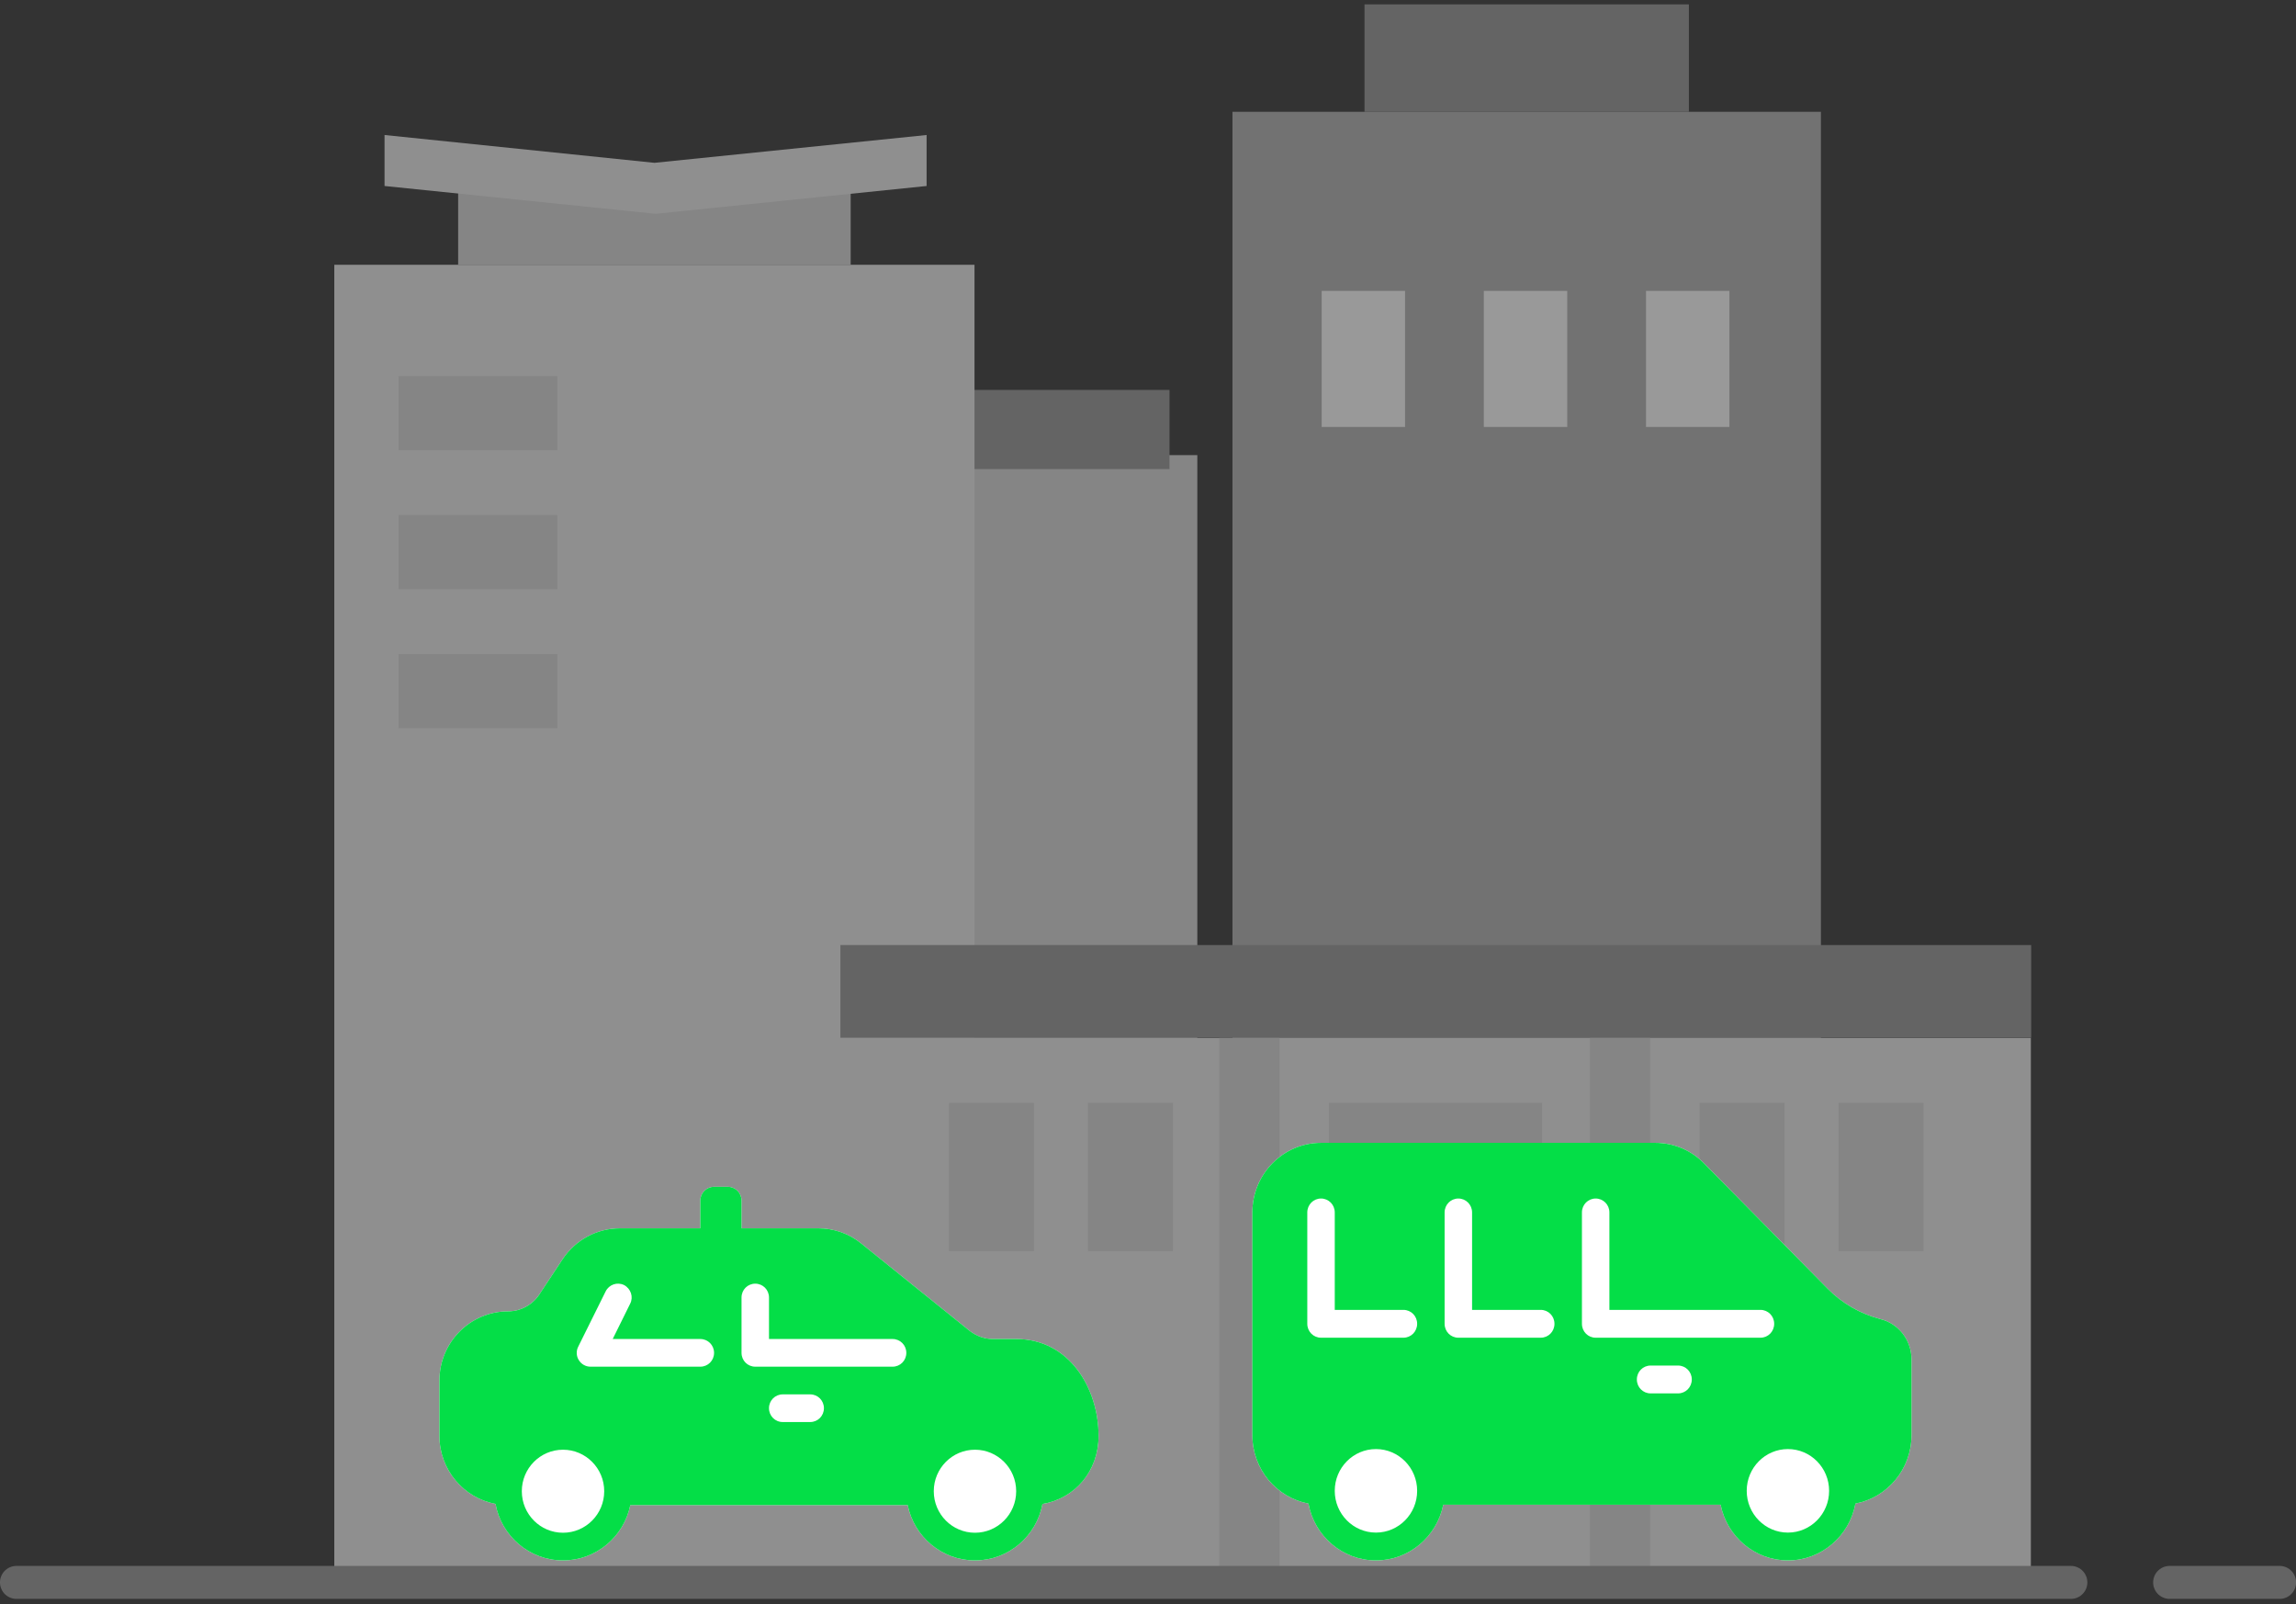<?xml version="1.0" encoding="UTF-8"?>
<svg width="209px" height="146px" viewBox="0 0 209 146" version="1.1" xmlns="http://www.w3.org/2000/svg" xmlns:xlink="http://www.w3.org/1999/xlink">
    <rect x="0" y="0" width="209" height="146" fill="#333333" stroke="none"/>
    <!-- Generator: Sketch 50.2 (55047) - http://www.bohemiancoding.com/sketch -->
    <title>Group 12</title>
    <desc>Created with Sketch.</desc>
    <defs></defs>
    <g id="Page-1" stroke="none" stroke-width="1" fill="none" fill-rule="evenodd">
        <g id="wunder_pricing" transform="translate(-940, -983)">
            <g id="Group-35" transform="translate(240, 807)">
                <g id="Smart-Shuttels" transform="translate(654, 77)">
                    <g id="Group-5">
                        <g id="Group-12" transform="translate(47, 99)">
                            <g id="Group-4" opacity="0.5">
                                <g id="Group-17" transform="translate(60, 35)">
                                    <polygon id="Fill-50" fill="#D8D8D8" points="0.329 109.799 47.989 109.799 47.989 6.417 0.329 6.417"></polygon>
                                    <polygon id="Fill-51" fill="#969696" points="1.593 7.688 45.458 7.688 45.458 0.485 1.593 0.485"></polygon>
                                    <polygon id="Fill-57" fill="#FFFFFF" points="10.873 39.041 17.199 39.041 17.199 14.467 10.873 14.467"></polygon>
                                    <polygon id="Fill-58" fill="#FFFFFF" points="19.308 39.041 25.634 39.041 25.634 14.467 19.308 14.467"></polygon>
                                </g>
                                <g id="Group-18" transform="translate(111, 0)">
                                    <polygon id="Fill-52" fill="#B2B2B2" points="0.189 143.799 53.754 143.799 53.754 10.175 0.189 10.175"></polygon>
                                    <polygon id="Fill-53" fill="#FFFFFF" points="8.308 38.855 15.9 38.855 15.9 26.471 8.308 26.471"></polygon>
                                    <polygon id="Fill-54" fill="#FFFFFF" points="23.07 38.855 30.662 38.855 30.662 26.471 23.07 26.471"></polygon>
                                    <polygon id="Fill-55" fill="#FFFFFF" points="37.832 38.855 45.424 38.855 45.424 26.471 37.832 26.471"></polygon>
                                    <polygon id="Fill-56" fill="#969696" points="12.21 10.175 41.733 10.175 41.733 0.398 12.21 0.398"></polygon>
                                </g>
                                <g id="Group-16" transform="translate(29, 12)">
                                    <polygon id="Fill-59" fill="#EBEBEB" points="0.431 131.877 58.707 131.877 58.707 12.095 0.431 12.095"></polygon>
                                    <polygon id="Fill-60" fill="#D8D8D8" points="6.28 28.966 20.743 28.966 20.743 22.218 6.28 22.218"></polygon>
                                    <polygon id="Fill-61" fill="#D8D8D8" points="6.28 41.619 20.743 41.619 20.743 34.87 6.28 34.87"></polygon>
                                    <polygon id="Fill-62" fill="#D8D8D8" points="6.28 54.272 20.743 54.272 20.743 47.523 6.28 47.523"></polygon>
                                    <polygon id="Fill-63" fill="#D8D8D8" points="11.704 12.095 47.435 12.095 47.435 4.082 11.704 4.082"></polygon>
                                    <polygon id="Fill-64" fill="#EBEBEB" points="54.347 0.286 29.569 2.817 5.004 0.286 5.004 4.925 29.676 7.456 54.347 4.925"></polygon>
                                </g>
                                <g id="Group-15" transform="translate(75, 86)">
                                    <polygon id="Fill-89" fill="#EBEBEB" points="0.47 57.8 108.865 57.8 108.865 8.453 0.47 8.453"></polygon>
                                    <polygon id="Fill-90" fill="#969696" points="0.5 8.435 108.894 8.435 108.894 0 0.5 0"></polygon>
                                    <polygon id="Fill-91" fill="#D8D8D8" points="68.727 57.8 74.21 57.8 74.21 8.453 68.727 8.453"></polygon>
                                    <polygon id="Fill-92" fill="#D8D8D8" points="34.985 57.8 40.468 57.8 40.468 8.453 34.985 8.453"></polygon>
                                    <polygon id="Fill-94" fill="#D8D8D8" points="44.967 27.854 64.368 27.854 64.368 14.357 44.967 14.357"></polygon>
                                    <polygon id="Fill-95" fill="#D8D8D8" points="78.709 27.854 86.441 27.854 86.441 14.357 78.709 14.357"></polygon>
                                    <polygon id="Fill-96" fill="#D8D8D8" points="91.362 27.854 99.094 27.854 99.094 14.357 91.362 14.357"></polygon>
                                    <polygon id="Fill-97" fill="#D8D8D8" points="10.382 27.854 18.114 27.854 18.114 14.357 10.382 14.357"></polygon>
                                    <polygon id="Fill-98" fill="#D8D8D8" points="23.035 27.854 30.767 27.854 30.767 14.357 23.035 14.357"></polygon>
                                </g>
                                <path d="M187.507,144 L0.499,144" id="Stroke-107" stroke="#969696" stroke-width="3" stroke-linecap="round"></path>
                                <path d="M206.507,144 L196.497,144" id="Stroke-107-Copy" stroke="#969696" stroke-width="3" stroke-linecap="round"></path>
                            </g>
                            <g id="Group-28" transform="translate(39, 104)">
                                <g id="Group-26" transform="translate(0, 4)">
                                    <path d="M27.5,3.778 L34.495,3.778 C35.907,3.778 37.295,4.256 38.4,5.163 L48.25,13.096 C48.855,13.575 49.612,13.852 50.388,13.852 L52.5,13.852 C57.37,13.852 60,18.385 60,22.667 C60,25.871 57.872,28.358 54.893,28.867 C54.35,31.788 51.801,34 48.75,34 C45.73,34 43.205,31.836 42.625,28.963 L17.375,28.963 C16.794,31.836 14.268,34 11.25,34 C8.193,34 5.644,31.783 5.105,28.857 C2.203,28.315 0,25.748 0,22.667 L0,17.63 C0,14.154 2.803,11.333 6.25,11.333 C7.395,11.333 8.46,10.754 9.095,9.797 L11.225,6.573 C12.387,4.836 14.33,3.778 16.425,3.778 L23.75,3.778 L23.75,1.25 C23.75,0.56 24.31,1.26816328e-16 25,0 L26.25,0 C26.94,-1.26816328e-16 27.5,0.56 27.5,1.25 L27.5,3.778 Z" id="Combined-Shape-Copy-5" fill="#FFFFFF"></path>
                                    <path d="M27.5,3.778 L34.495,3.778 C35.907,3.778 37.295,4.256 38.4,5.163 L48.25,13.096 C48.855,13.575 49.612,13.852 50.388,13.852 L52.5,13.852 C57.37,13.852 60,18.385 60,22.667 C60,25.871 57.872,28.358 54.893,28.867 C54.35,31.788 51.801,34 48.75,34 C45.73,34 43.205,31.836 42.625,28.963 L17.375,28.963 C16.794,31.836 14.268,34 11.25,34 C8.193,34 5.644,31.783 5.105,28.857 C2.203,28.315 0,25.748 0,22.667 L0,17.63 C0,14.154 2.803,11.333 6.25,11.333 C7.395,11.333 8.46,10.754 9.095,9.797 L11.225,6.573 C12.387,4.836 14.33,3.778 16.425,3.778 L23.75,3.778 L23.75,1.25 C23.75,0.56 24.31,1.26816328e-16 25,0 L26.25,0 C26.94,-1.26816328e-16 27.5,0.56 27.5,1.25 L27.5,3.778 Z M11.25,23.926 C9.182,23.926 7.5,25.613 7.5,27.704 C7.5,29.794 9.182,31.481 11.25,31.481 C13.318,31.481 15,29.794 15,27.704 C15,25.613 13.318,23.926 11.25,23.926 Z M41.25,16.37 C41.94,16.37 42.5,15.816 42.5,15.111 C42.5,14.406 41.94,13.852 41.25,13.852 L30,13.852 L30,10.074 C30,9.369 29.44,8.815 28.75,8.815 C28.058,8.815 27.5,9.369 27.5,10.074 L27.5,15.111 C27.5,15.816 28.058,16.37 28.75,16.37 L41.25,16.37 Z M33.75,21.407 C34.44,21.407 35,20.853 35,20.148 C35,19.443 34.44,18.889 33.75,18.889 L31.25,18.889 C30.558,18.889 30,19.443 30,20.148 C30,20.853 30.558,21.407 31.25,21.407 L33.75,21.407 Z M23.75,16.37 C24.44,16.37 25,15.816 25,15.111 C25,14.406 24.44,13.852 23.75,13.852 L15.773,13.852 L17.367,10.628 C17.675,10.024 17.425,9.268 16.808,8.941 C16.19,8.639 15.44,8.89 15.13,9.52 L12.63,14.557 C12.438,14.935 12.457,15.413 12.685,15.766 C12.915,16.144 13.315,16.37 13.75,16.37 L23.75,16.37 Z M48.75,23.926 C46.682,23.926 45,25.613 45,27.704 C45,29.794 46.682,31.481 48.75,31.481 C50.818,31.481 52.5,29.794 52.5,27.704 C52.5,25.613 50.818,23.926 48.75,23.926 Z" id="Combined-Shape" fill="#04DE47"></path>
                                </g>
                                <g id="Group-27" transform="translate(74, 0)">
                                    <path d="M5.105,32.827 C2.203,32.281 0,29.699 0,26.6 L0,6.333 C0,2.837 2.803,0 6.25,0 L36.68,0 C38.35,0 39.915,0.659 41.097,1.849 L52.37,13.275 C53.688,14.617 55.343,15.555 57.157,16.036 C58.83,16.441 60,17.961 60,19.709 L60,26.6 C60,29.699 57.797,32.281 54.895,32.827 C54.356,35.769 51.807,38 48.75,38 C45.73,38 43.205,35.823 42.625,32.933 L17.375,32.933 C16.795,35.823 14.27,38 11.25,38 C8.193,38 5.644,35.769 5.105,32.827 Z" id="Combined-Shape" fill="#FFFFFF"></path>
                                    <path d="M11.25,27.867 C9.182,27.867 7.5,29.564 7.5,31.667 C7.5,33.769 9.182,35.467 11.25,35.467 C13.318,35.467 15,33.769 15,31.667 C15,29.564 13.318,27.867 11.25,27.867 L11.25,27.867 Z M5.105,32.827 C2.203,32.281 0,29.699 0,26.6 L0,6.333 C0,2.837 2.803,0 6.25,0 L36.68,0 C38.35,0 39.915,0.659 41.097,1.849 L52.37,13.275 C53.688,14.617 55.343,15.555 57.157,16.036 C58.83,16.441 60,17.961 60,19.709 L60,26.6 C60,29.699 57.797,32.281 54.895,32.827 C54.356,35.769 51.807,38 48.75,38 C45.73,38 43.205,35.823 42.625,32.933 L17.375,32.933 C16.795,35.823 14.27,38 11.25,38 C8.193,38 5.644,35.769 5.105,32.827 Z M48.75,27.867 C46.682,27.867 45,29.564 45,31.667 C45,33.769 46.682,35.467 48.75,35.467 C50.818,35.467 52.5,33.769 52.5,31.667 C52.5,29.564 50.818,27.867 48.75,27.867 Z M46.25,17.733 C46.94,17.733 47.5,17.176 47.5,16.467 C47.5,15.757 46.94,15.2 46.25,15.2 L32.5,15.2 L32.5,6.333 C32.5,5.624 31.94,5.067 31.25,5.067 C30.558,5.067 30,5.624 30,6.333 L30,16.467 C30,17.176 30.558,17.733 31.25,17.733 L46.25,17.733 Z M38.75,22.8 C39.44,22.8 40,22.243 40,21.533 C40,20.824 39.44,20.267 38.75,20.267 L36.25,20.267 C35.557,20.267 35,20.824 35,21.533 C35,22.243 35.557,22.8 36.25,22.8 L38.75,22.8 Z M26.25,17.733 C26.94,17.733 27.5,17.176 27.5,16.467 C27.5,15.757 26.94,15.2 26.25,15.2 L20,15.2 L20,6.333 C20,5.624 19.44,5.067 18.75,5.067 C18.058,5.067 17.5,5.624 17.5,6.333 L17.5,16.467 C17.5,17.176 18.058,17.733 18.75,17.733 L26.25,17.733 Z M13.75,17.733 C14.44,17.733 15,17.176 15,16.467 C15,15.757 14.44,15.2 13.75,15.2 L7.5,15.2 L7.5,6.333 C7.5,5.624 6.94,5.067 6.25,5.067 C5.558,5.067 5,5.624 5,6.333 L5,16.467 C5,17.176 5.558,17.733 6.25,17.733 L13.75,17.733 Z" id="Combined-Shape-Copy-6" fill="#04DE47"></path>
                                </g>
                            </g>
                        </g>
                    </g>
                </g>
            </g>
        </g>
    </g>
</svg>